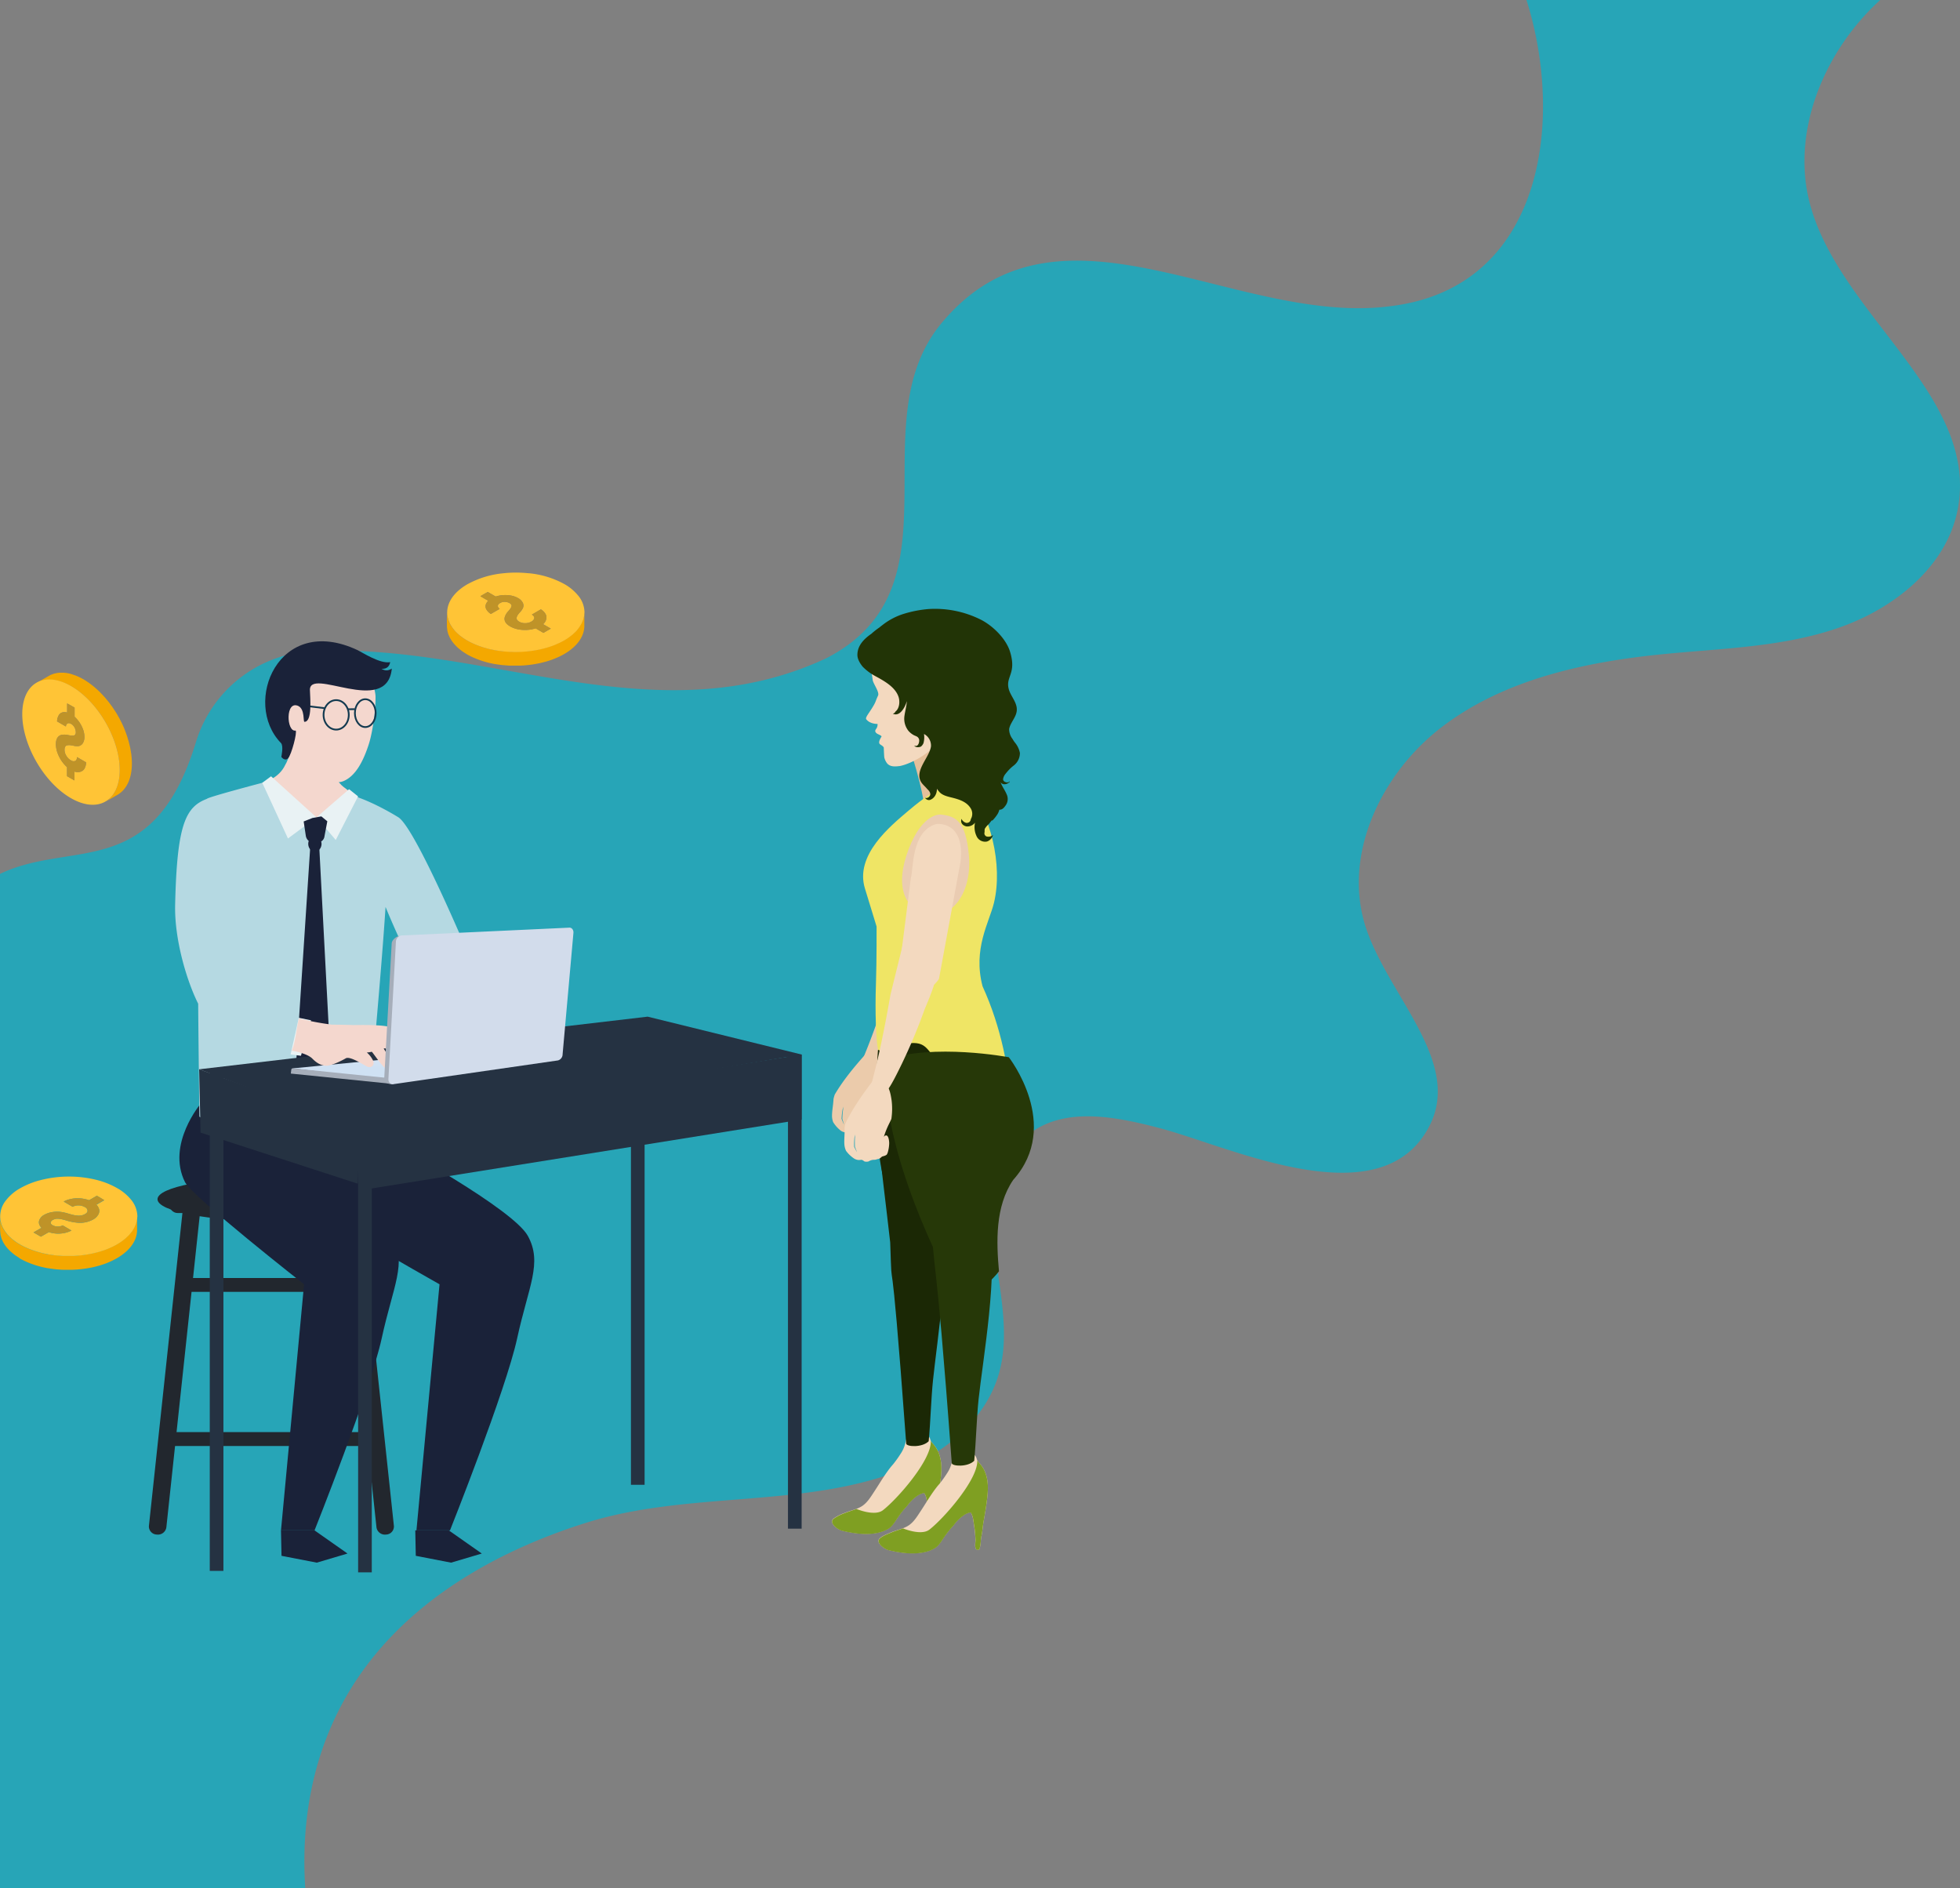<svg xmlns="http://www.w3.org/2000/svg" xmlns:xlink="http://www.w3.org/1999/xlink" viewBox="0 0 1122.28 1081.02"><rect x="0" y="0" width="1122.28" height="1081.02" fill="#808080" stroke="none"/><defs><style>.cls-1{fill:#27a5b7;}.cls-2{fill:#22272e;}.cls-3{fill:#1a2239;}.cls-4{fill:#f4d7ce;}.cls-5{fill:#b5d9e2;}.cls-6{fill:none;stroke:#133a50;stroke-miterlimit:10;}.cls-7{fill:#ebcbab;}.cls-8{fill:#e5bf9a;}.cls-9{fill:#efe565;}.cls-10{fill:#eaccb2;}.cls-11{fill:#f3d9bf;}.cls-12{fill:#223406;}.cls-13{fill:#1b2805;}.cls-14{fill:#7f9f22;}.cls-15{fill:#263808;}.cls-16{fill:#f4a800;}.cls-17{fill:#ffc436;}.cls-18{fill:#bf9328;}.cls-19{fill:#e9f2f4;}.cls-20{fill:#253242;}.cls-21{fill:url(#linear-gradient);}.cls-22{fill:#a6aeba;}.cls-23{fill:#d2dceb;}</style><linearGradient id="linear-gradient" x1="889.2" y1="-3172.18" x2="892.7" y2="-3146.5" gradientTransform="matrix(-0.91, -0.07, -0.04, 0.48, 922.56, 2187.4)" gradientUnits="userSpaceOnUse"><stop offset="0" stop-color="#fff"/><stop offset="0.15" stop-color="#f1f6fb"/><stop offset="0.42" stop-color="#deeaf7"/><stop offset="0.7" stop-color="#d3e3f4"/><stop offset="1" stop-color="#cfe1f3"/></linearGradient></defs><title>homebg</title><g id="Layer_2" data-name="Layer 2"><g id="section1"><path class="cls-1" d="M0,500.35V1081H174.79c-2.57-39,4.45-77.59,24.57-111.59,29.32-49.56,81.2-80.1,135.64-97.35,59.41-18.85,126.26-8,182.89-31.12,24.66-10,46.71-29.1,54-54.21,6.73-23.26.25-47.91-2.28-72s.81-51.86,20.66-66.23c20.49-14.86,49.1-9.06,73.76-2.59,40.51,10.62,126.64,52.35,154.36-1.07,19.06-36.72-23.09-74.18-36.18-113.36-13.88-41.7,8.5-88.87,44-115.71S907.45,379,952.05,374.56c33.79-3.34,68.37-4,100.39-15s62-34.94,68.45-67.54c13-65.82-69.46-112.33-85.11-177.58C1026,73.83,1045.08,28.61,1076.59,0H874.05c22,69.56,9.25,164.18-76.91,175.17-88.36,12.35-189.33-70-256.65,8.23C490,241,553.11,335.7,473.17,376.86c-96.77,45.28-193.54-8.23-290.31-4.11h-.63a73.41,73.41,0,0,0-69.95,51.88C87.86,505,41.38,480.55,0,500.35Z"/><path class="cls-2" d="M225.55,873.74a4.63,4.63,0,0,1-4.51,4.87h0a4.89,4.89,0,0,1-5.46-4L196,691.49a4.65,4.65,0,0,1,4.52-4.87h0a4.89,4.89,0,0,1,5.46,4Z"/><path class="cls-2" d="M85.26,873.74a4.65,4.65,0,0,0,4.52,4.87h0a4.89,4.89,0,0,0,5.46-4l19.6-183.1a4.63,4.63,0,0,0-4.51-4.87h0a4.89,4.89,0,0,0-5.46,4Z"/><path class="cls-2" d="M214.51,688.76c0,3.18-2.26,5.76-5,5.76H101.68c-2.79,0-5-2.58-5-5.76h0c0-3.18,2.25-5.76,5-5.76H209.46c2.79,0,5,2.58,5,5.76Z"/><path class="cls-2" d="M217.22,823.9c0,2.18-2.37,4-5.29,4H99c-2.91,0-5.28-1.77-5.28-4h0c0-2.17,2.37-3.94,5.28-3.94H211.93c2.92,0,5.29,1.77,5.29,3.94Z"/><path class="cls-2" d="M207.45,735.73a4.23,4.23,0,0,1-4.45,3.94H107.87a4.22,4.22,0,0,1-4.45-3.94h0a4.22,4.22,0,0,1,4.45-4H203a4.23,4.23,0,0,1,4.45,4Z"/><path class="cls-2" d="M107.84,733.75a2.22,2.22,0,1,1-2.21-2A2.11,2.11,0,0,1,107.84,733.75Z"/><path class="cls-2" d="M207.45,733.75a2.23,2.23,0,1,1-2.22-2A2.11,2.11,0,0,1,207.45,733.75Z"/><path class="cls-2" d="M217.11,823.91a2.23,2.23,0,1,1-2.21-2A2.11,2.11,0,0,1,217.11,823.91Z"/><ellipse class="cls-2" cx="155.12" cy="686.62" rx="64.93" ry="12.52"/><path class="cls-3" d="M115.1,631.67s-20,23.44-9.17,45.17c4.12,8.25,68.18,58.49,68.18,58.49l-13.22,140.9H180.1s32-80.22,38.48-110.05,14.62-43.06,6.1-58.56-44.58-48.77-44.58-48.77L167.78,624Z"/><path class="cls-3" d="M160.57,627.79s-20,23.43-9.16,45.16c4.12,8.25,100.26,62.38,100.26,62.38l-13.22,140.9h19.21s32-80.22,38.48-110.05,14.62-43.06,6.1-58.56S225.58,655,225.58,655l-12.33-34.9Z"/><path class="cls-4" d="M187.54,434.31s2.82,11.21,9.17,16.26c10,7.93,28.69,19.36,28.69,19.36s1,5.46-14.18,16.81-36.83,17.44-56.46,8.28-4.58-46.84-4.58-46.84,8.3-1.83,12.4-8.84c4.52-7.72,4-12.48,4-12.48Z"/><path class="cls-5" d="M269.18,548.66s-31.77-76-41.41-80.91c0,0-12.49-7.86-24.4-11.78A33.5,33.5,0,0,1,182,471.22s-13.12-1.61-20.7-8.46a49.71,49.71,0,0,1-11.08-14.58s-31.56,8.29-31.77,9.22c-12.35,4.63-17.14,15.1-18.17,60.68-.45,19.81,6.6,43.41,13.19,56.6.29,33.46.7,64.67.7,64.67s19.36,12.42,47.91,12.22,49.51-21.66,49.51-21.66,6.82-73.82,9.17-110.64c0,0,18.4,45.19,28.08,52.89s44.87,33.71,44.87,33.71a22.73,22.73,0,0,1,16.79-11Z"/><path class="cls-4" d="M174.38,376.75c-7.76,4.53-6.44,18.8-6.44,18.8a56.24,56.24,0,0,0-1.86,7.55,3.44,3.44,0,0,0-.46,0c-6.74-.16-6,8.69-2.56,14.47.83,1.42,2,3.28,3.06,4.89A24.53,24.53,0,0,0,171,433.87c5.08,6.85,18.12,16.3,25.37,13.47s11.68-11.62,14.77-21.16c2.23-6.89,4-19.75,3.89-27.32S204.08,359.39,174.38,376.75Z"/><ellipse class="cls-6" cx="192.49" cy="409.3" rx="7.22" ry="8.44"/><ellipse class="cls-6" cx="209.16" cy="408.31" rx="5.95" ry="7.97"/><line class="cls-6" x1="171.07" y1="403.67" x2="185.83" y2="405.47"/><line class="cls-6" x1="199.3" y1="406.08" x2="203.24" y2="406.04"/><path class="cls-7" d="M540.18,543.54c.74,9-10.1,25.29-11.81,28.62a322.14,322.14,0,0,1-16.74,28.25c-5.77,8.68-9.75,14.05-11.4,14.62l-6-3.31c-3.91-2-.61,1.43,16.33-51.47l11.71-29.36C528.94,531.19,540.51,534.8,540.18,543.54Z"/><path class="cls-7" d="M501.68,605c-2.3-1.84-3.82-2.19-6.19-1.27-6.29,7-12.83,14.91-17.54,23q-.37,1.14-.66,2.31c-.06.67-.1,1.34-.16,2-.22,2.54-.7,5.08-.73,7.65a10.53,10.53,0,0,0,.68,3.85l.06.07a18.32,18.32,0,0,0,3.79,4.35,5.35,5.35,0,0,0,4.26,1.38c.75,0,1.27.57,1.87,1.07a4.61,4.61,0,0,0,2.36.16,6.36,6.36,0,0,1,2.3-.71,11.81,11.81,0,0,1,1.46,0c.87-.16,1.74-.32,2.59-.5a4.13,4.13,0,0,0,.91-.54,2.43,2.43,0,0,1,1-.6,6,6,0,0,0,2.3-.71,5.43,5.43,0,0,0,.72-1.22,21,21,0,0,0,1.22-4.92c0-.25,0-.5,0-.74,0-1,0-4.88-2-4.1a1.51,1.51,0,0,0-.8,1c.09-.3.16-.61.26-.91a50.05,50.05,0,0,1,3.49-6.94c.49-.8,1-1.61,1.39-2.44a39.46,39.46,0,0,0,1-10.56C505.09,612.2,504.69,607.36,501.68,605Zm-19.37,35.65s1,3.14.89,3.07-1.27-2.95-1.32-3.14a37.47,37.47,0,0,1,.57-5.27c.1-.48.38-1.15.57-1.84A50,50,0,0,0,482.31,640.61Z"/><path class="cls-7" d="M480.72,631a3.24,3.24,0,0,1-1.56-.32,1.42,1.42,0,0,1-.72-1.13s0,0,0,0a1.54,1.54,0,0,0,.59,1.31,2.7,2.7,0,0,0,1,.42,1.11,1.11,0,0,0,.78-.1C480.84,631.18,480.83,631,480.72,631Z"/><path class="cls-7" d="M487.54,632.77a8.29,8.29,0,0,1-1.32.1,2.9,2.9,0,0,1-1.27-.7h0a2.74,2.74,0,0,0,1.19.94,2.18,2.18,0,0,0,1.42-.16C487.65,632.91,487.64,632.77,487.54,632.77Z"/><path class="cls-7" d="M498.38,640h0c.21-1.23.66-2.43,1-3.73,0,0-.05-.06-.07,0-.71,2.16-1.56,4.27-.83,6.52h0a6.66,6.66,0,0,1-.09-2.69,5.11,5.11,0,0,0,.45.66c.16.2.16.62.37.79,0,0,.08,0,.05-.06s-.08-.51-.24-.72S498.6,640.26,498.38,640Z"/><path class="cls-7" d="M498,647.17c-1.34-.15-2.53-1.79-3.4-2.81-1.95-2.28-2.14-4.87-2.05-7.84h0c-.13,2.6-.18,5.22,1.44,7.32.9,1.18,2.42,3.39,4,3.38C498,647.22,498,647.17,498,647.17Z"/><path class="cls-7" d="M493.14,648.8c-1.61.27-3.49-2.63-4.37-3.68-1.66-2-1.74-4-1.94-6.46,0,0,0,0,0,0,.21,2.94.39,4.77,2.31,7.06.91,1.1,2.31,3.45,4,3.15C493.18,648.88,493.19,648.8,493.14,648.8Z"/><path class="cls-7" d="M487.37,649.45c-1.36-.69-2.35-2.64-3.05-3.9s-1.18-2.6-1.74-3.9c0,0,0,0,0,0,1,2.46,2.19,6.54,4.78,7.84C487.37,649.54,487.41,649.47,487.37,649.45Z"/><path class="cls-8" d="M553,455.07c.8,5.76-22.77,13.81-23.29,10.71,0,0-.33-10.65-7.3-32.49-1.62-5.08,2.72-8.35,7.48-11.27l7-5.85c4.27-3.05,5-1,10.1,17.56Z"/><path class="cls-9" d="M534.55,453.51s-5.18,2.85-14.29,10.58c-10.43,8.86-30.93,25.44-25,44.64l6.66,21.75s.09,19.47-.36,32.68c-.58,16.79.05,32.35,1.22,37.89,2.61,12.41,48.91,62.24,76.11,60.07,0,0,5.65-48.34-16.29-96.43-5.64-21.41,3.83-36.59,6.52-47.7,5.29-21.76-2-51.42-15.57-66.89C548.34,444.23,545.21,448.77,534.55,453.51Z"/><path class="cls-10" d="M538.92,466.39S528.6,464.67,520.35,486s-2.6,35.09,11.43,37.5,24.8-13.11,23-33.72C553,469.66,547,467.35,538.92,466.39Z"/><path class="cls-7" d="M570.23,405.36c3.22-4.67,5.49-9.33,5.64-15.32a43,43,0,0,0-3.41-18.25c-4-9-11.79-15-21.18-17.67-11.15-3.22-23.81-3-34.34,2.25-.4.2-.79.42-1.19.63-8.15,13.61,3.34,38.52,6.1,45.8l10.21,24.45,1.32,5.86L544,429.9s2.07-3.43,17.67-16.63A110.26,110.26,0,0,0,570.23,405.36Z"/><path class="cls-11" d="M516.94,356.37a35.42,35.42,0,0,0-12,9.26c-3.47,4.39-4.94,9.29-5.77,14.74-.51,3.34.1,5.58.52,8.94.26,2.1,4,6.93,3.08,8.93-1.78,3.82-1,3.34-3.76,7.67-2.2,3.44-3.68,5.11-2.94,6,2.18,2.65,6.06,2.58,6.42,2.58a4.88,4.88,0,0,1-.29,1.9c-.25.77-1.29,1.6-1,2.46.55,1.56,2.52,1.57,3.59,2.72.13.06-1.95,2.8-1.25,4.13.42.81,1.69,1,2.47,2.21.07.31.09,3,.32,5.67a8.62,8.62,0,0,0,1.8,3.69c1.91,1.94,4.66,1.61,7.21,1.31,7-1.47,16.11-7.21,19-10.84s2.46-2.82,6-13.54l5.38-61.37C536.07,351.11,525.75,352,516.94,356.37Z"/><path class="cls-12" d="M581.34,425.4a14.21,14.21,0,0,1-1.52-2.24,9.42,9.42,0,0,1-2-5.79,10.4,10.4,0,0,1,.63-2c1.17-2.7,3.36-5.25,3.71-8.23.59-4.9-3.58-8.43-4.64-12.93-1.65-7,4.64-8.56.83-21.06-2.24-7.34-9.74-14.83-16.78-18.38a58.65,58.65,0,0,0-29.67-6.08,66.54,66.54,0,0,0-14.58,2.82,37.91,37.91,0,0,0-11.56,6c-.79.61-1.57,1.2-2.31,1.81a42.27,42.27,0,0,0-4.51,3.56c-4.17,2.87-8,6.7-8,12.09,0,2.38,1.43,4.74,2.94,6.65a28.94,28.94,0,0,0,4.81,4c1.61,1.06,3.32,1.91,5,2.86,4.19,2.4,9,5.51,10.72,10.26,1,2.7.7,6.8-1.68,8.67a2.13,2.13,0,0,1-1.51,1.22c3.88,1.86,6.71-3.3,7.73-6.23.12-.34.22-.68.31-1-.16,2.86-1,5.68-1.38,8.5a11.16,11.16,0,0,0,2.29,8.56,10.89,10.89,0,0,0,3,2.41c1.22.67,2.38.71,3,2.19.52,1.18-.2,4.79-2.41,3.9a.22.22,0,0,0-.21,0c.64,1.11,2.78,1,3.75.49l.14-.1a4.72,4.72,0,0,0,1.35-1.91,12.69,12.69,0,0,0,.28-5.2,7.53,7.53,0,0,1,4,7.09c-.87,6.34-9.44,13.75-5.75,20.27.85,1.5,2.46,2.73,3.57,4.12,1.07,1,2,2.14,1.73,3.44a2.5,2.5,0,0,1-2.22,1.76,2.07,2.07,0,0,1-.74-.15,2.64,2.64,0,0,0,2.66,1.28c2.72-.78,4.27-3.75,4.13-6.5a17.15,17.15,0,0,0,1.33,1.78c1.93,2.25,5.28,2.81,8,3.52,3.81,1,7.64,2.3,9.89,5.74a6,6,0,0,1,.2,6.41,2.25,2.25,0,0,1-2.43,2.14,1.27,1.27,0,0,1-.61-.14l-.39-.17a4.13,4.13,0,0,1-1.9-2,2.82,2.82,0,0,0-.15.73c-.36,2,1.38,3.38,3.18,3.63a5.59,5.59,0,0,0,4.73-2.18,11.9,11.9,0,0,0,.78,7.52,5.38,5.38,0,0,0,6,3.3,5.18,5.18,0,0,0,3.47-3.8,3.67,3.67,0,0,1-3,1,1.9,1.9,0,0,1-1.9-1.89,6.58,6.58,0,0,1,.13-.89,6,6,0,0,1,.1-1.7,10.8,10.8,0,0,1,2.36-2.78c.5-.64,1-1.26,1.44-1.85a.34.34,0,0,1,.54-.09,22.44,22.44,0,0,0,3-3.77,8.94,8.94,0,0,0,1-2.44c1.74,0,2.63-1.09,3.68-2.59a6.29,6.29,0,0,0,.45-6.35c-1-2.4-2.58-4.35-3.43-6.82l.2.25c1.38,1.61,3.72.85,5-.38a.3.3,0,0,0,.06-.36,2.2,2.2,0,0,1-2,.55c-1-.23-1.94-.82-1.79-2a6.08,6.08,0,0,1,1.42-2.92c.29-.4.62-.77.93-1.14a23.49,23.49,0,0,1,3.78-3.61,9,9,0,0,0,3.47-7.14A13.21,13.21,0,0,0,581.34,425.4Z"/><path class="cls-13" d="M502.74,601.05s-5,59.4,6.72,83.84,4.89,56.68,4.89,56.68l3,56.69,9.67-30.3,7.82-50.82-2.93-42,5.87-48.87-16.62-16.61Z"/><path class="cls-11" d="M534.45,875.33a.14.14,0,0,0-.08-.2c.7-2.07.48-4.43.94-6.58.6-2.75.76-5.67,1.25-8.46.89-5,1.76-10,2.25-15.05.45-4.73.35-9.06-1.46-13.5a17.13,17.13,0,0,0-3.47-5.26,5.43,5.43,0,0,1-1.33-2.61l-.47-.88v0c-1.48-2.42-5.06-2.93-7.71-2.93a5.4,5.4,0,0,0-4.24,1.93c-.11.16-.25.37-.4.62-.36.68-.67,1.38-1,2.1a13.43,13.43,0,0,1-.56,2.53,18.61,18.61,0,0,1-2.52,5.38,62.09,62.09,0,0,1-4.3,6c-.3.36-.6.7-.87,1-3.82,4.66-6.69,9.75-10,14.75-1.89,2.87-3.76,6-6.66,8s-6.77,2.65-10,4a26.61,26.61,0,0,0-6.54,3.3c-3,2.44,2.46,6.29,4.66,6.83,10.27,2.55,19.94,2.84,26.48-.91,2.82-1.62,4.35-4.86,6.27-7.47a54.17,54.17,0,0,1,4.77-5.86c.12-.17.24-.34.37-.5a22.91,22.91,0,0,1,5.79-5.45,9.73,9.73,0,0,1,3.48-1.36c1.46,1.74,1.6,5,2,7.29a64.28,64.28,0,0,1,.82,8.54c0,1.08-.61,4.67.56,5.36C533.43,876.59,534.05,876.3,534.45,875.33Z"/><path class="cls-14" d="M534.45,875.33a.14.14,0,0,0-.08-.2c.7-2.07.48-4.43.94-6.58.6-2.75.76-5.67,1.25-8.46.89-5,1.76-10,2.25-15.05.45-4.73.35-9.06-1.46-13.5a17.13,17.13,0,0,0-3.47-5.26,5.12,5.12,0,0,1-.94-1.43h0c.83,10.67-19,33.32-27.39,39.83-4.75,3.69-15.13-.72-15.13-.72h0c-2.17.83-4.49,1.43-6.56,2.31a26.61,26.61,0,0,0-6.54,3.3c-3,2.44,2.46,6.29,4.66,6.83,10.27,2.55,19.94,2.84,26.48-.91,2.82-1.62,4.35-4.86,6.27-7.47a54.17,54.17,0,0,1,4.77-5.86c.12-.17.24-.34.37-.5a22.91,22.91,0,0,1,5.79-5.45,9.73,9.73,0,0,1,3.48-1.36c1.46,1.74,1.6,5,2,7.29a64.28,64.28,0,0,1,.82,8.54c0,1.08-.61,4.67.56,5.36C533.43,876.59,534.05,876.3,534.45,875.33Z"/><path class="cls-13" d="M539.7,694.26c-.38-1.14,2.48-80-5.8-90.17-4.94-6.05-6.52-10.43-27.25-3-11.36,4.05-1.63,67.68,3.07,110.22,1.38,40.64-.72-19.7,9.17,115.24.14,1.81,9.17,2.41,12.87-1.37,1.07-10.94,1.35-24.27,2.5-35.21C536.4,769.36,545.21,711.15,539.7,694.26Z"/><path class="cls-15" d="M577.64,605.32s30.54,38.95,2.52,70.23c-10.43,15.2-9.65,35.67-8.15,52.34-17.59,22.48-29.64,2.61-29.64,2.61s-37.79-69.07-35.72-123.58C534.51,597.14,577.64,605.32,577.64,605.32Z"/><path class="cls-11" d="M561.06,886.43a.14.14,0,0,0-.07-.2c.7-2.07.48-4.43.94-6.57.6-2.76.76-5.68,1.25-8.47.88-5,1.76-10,2.25-15.05.45-4.72.35-9-1.46-13.5a16.94,16.94,0,0,0-3.48-5.25,5.66,5.66,0,0,1-1.33-2.61l-.46-.89v0c-1.48-2.42-5.06-2.92-7.72-2.93a5.42,5.42,0,0,0-4.24,1.94c-.11.16-.24.37-.39.61a22,22,0,0,0-1,2.1,12.4,12.4,0,0,1-.57,2.53,18.27,18.27,0,0,1-2.51,5.39,63.85,63.85,0,0,1-4.3,6c-.3.35-.6.7-.87,1-3.82,4.66-6.69,9.76-10,14.76-1.89,2.86-3.76,6-6.67,8s-6.76,2.65-10,4c-2.23.94-4.67,1.79-6.54,3.31-3,2.44,2.46,6.28,4.66,6.83,10.27,2.55,19.93,2.83,26.47-.92,2.83-1.62,4.36-4.86,6.27-7.46a55.48,55.48,0,0,1,4.78-5.86l.36-.51a23.09,23.09,0,0,1,5.8-5.44,9.33,9.33,0,0,1,3.47-1.36c1.47,1.74,1.61,5,2,7.29a62.67,62.67,0,0,1,.83,8.54c0,1.07-.61,4.67.55,5.36C560.05,887.7,560.67,887.41,561.06,886.43Z"/><path class="cls-14" d="M561.06,886.43a.14.14,0,0,0-.07-.2c.7-2.07.48-4.43.94-6.57.6-2.76.76-5.68,1.25-8.47.88-5,1.76-10,2.25-15.05.45-4.72.35-9-1.46-13.5a16.94,16.94,0,0,0-3.48-5.25,5.13,5.13,0,0,1-.93-1.44h0c.84,10.68-19,33.33-27.38,39.83-4.76,3.7-15.14-.71-15.14-.71h0c-2.17.84-4.49,1.44-6.56,2.31-2.23.94-4.67,1.79-6.54,3.31-3,2.44,2.46,6.28,4.66,6.83,10.27,2.55,19.93,2.83,26.47-.92,2.83-1.62,4.36-4.86,6.27-7.46a55.48,55.48,0,0,1,4.78-5.86l.36-.51a23.09,23.09,0,0,1,5.8-5.44,9.33,9.33,0,0,1,3.47-1.36c1.47,1.74,1.61,5,2,7.29a62.67,62.67,0,0,1,.83,8.54c0,1.07-.61,4.67.55,5.36C560.05,887.7,560.67,887.41,561.06,886.43Z"/><path class="cls-15" d="M565.77,705.48c-.75-2.3-34.6-71.16-32.6-12.19,1.38,40.63,1.9,9.49,11.8,144.44.13,1.81,9.17,2.41,12.86-1.37,1.07-11,1.35-24.27,2.5-35.21C562.48,780.58,572.34,724,565.77,705.48Z"/><path class="cls-11" d="M513.56,565.59l8-63c1.53-4.46,0-26.75,14.62-30.81,0,0,16.52-2.11,13.81,21.67l-12.34,67C532.44,569,514.61,573.75,513.56,565.59Z"/><path class="cls-11" d="M536.92,548.71c2,8.76-6.55,26.44-7.78,30A321,321,0,0,1,516.43,609c-4.53,9.39-7.74,15.26-9.3,16l-6.35-2.47c-4.14-1.47-.4,1.5,9.13-53.21l7.58-30.69C524.09,538,536.05,540,536.92,548.71Z"/><path class="cls-11" d="M506.07,619.63c-2.44-1.65-4-1.89-6.27-.78-5.73,7.44-11.63,15.86-15.7,24.32-.18.78-.35,1.56-.48,2.36v2c0,2.56-.3,5.12-.14,7.69a10.6,10.6,0,0,0,1,3.78l.07.06a18,18,0,0,0,4.12,4,5.34,5.34,0,0,0,4.35,1c.75-.06,1.31.47,1.95.93a4.6,4.6,0,0,0,2.36,0,6.19,6.19,0,0,1,2.25-.88,10.06,10.06,0,0,1,1.45-.07c.85-.23,1.71-.45,2.54-.7a4.18,4.18,0,0,0,.88-.61,2.41,2.41,0,0,1,1-.68,5.9,5.9,0,0,0,2.24-.89,5.15,5.15,0,0,0,.62-1.27,20.75,20.75,0,0,0,.83-5c0-.25,0-.5,0-.73-.06-1.05-.39-4.87-2.36-3.93a1.45,1.45,0,0,0-.71,1.06c.06-.31.11-.62.18-.93a51,51,0,0,1,2.95-7.19c.41-.83.83-1.67,1.19-2.54a39.19,39.19,0,0,0,.14-10.6C510,626.59,509.26,621.79,506.07,619.63Zm-16.54,37s1.19,3.06,1.13,3-1.51-2.84-1.56-3a36.18,36.18,0,0,1,.16-5.29c.05-.49.28-1.18.42-1.88A48,48,0,0,0,489.53,656.68Z"/><path class="cls-16" d="M256,351c0,.26.07.51.09.77,0,0,0,.07,0,.1,0,.29,0,.57.06.85a.08.08,0,0,1,0,0c0,.1.05.19.07.29s0,.13,0,.2c0,.26.15.52.22.77s.13.61.23.91c0,.1.07.19.11.29s0,.17.07.25c.09.23.23.47.33.7s.23.6.38.89c.06.12.14.23.21.35s.08.2.13.29.26.37.37.56.33.59.54.87.27.35.41.53.16.26.26.39.25.25.36.38.36.48.57.72.75.74,1.13,1.11c.14.14.24.28.38.41s.15.12.22.18.15.16.24.23c.32.29.7.55,1,.83s.67.55,1,.82l.23.19c.39.27.83.53,1.24.79s.62.44,1,.65l.48.29a41.28,41.28,0,0,0,3.7,1.87l1.14.48c1,.42,2,.81,3.06,1.16.24.09.47.19.71.27l.45.13c.65.21,1.33.39,2,.57s1,.29,1.57.42c.73.18,1.48.33,2.23.48l1.21.26.2,0c1.48.26,3,.47,4.49.63l.33,0c.35,0,.71.05,1.05.08.9.07,1.78.13,2.68.17.21,0,.42,0,.63,0,.36,0,.71,0,1.07,0,.72,0,1.45,0,2.18,0h.78l1-.05c.68,0,1.36-.06,2-.11l.88,0,.93-.11c.66-.06,1.31-.13,2-.22l.93-.1c.29,0,.56-.1.84-.15.69-.11,1.39-.23,2.08-.36.33-.06.66-.1,1-.17s.43-.11.65-.16c.82-.18,1.63-.38,2.43-.59.33-.09.69-.16,1-.26l.34-.11c1.45-.42,2.85-.89,4.21-1.42l.22-.08c.62-.24,1.22-.52,1.82-.79.32-.14.66-.27,1-.42,1-.47,2-1,2.89-1.5s1.87-1.14,2.72-1.74c.21-.15.38-.31.58-.46.61-.46,1.23-.92,1.77-1.39.22-.2.39-.4.6-.59.48-.45,1-.9,1.4-1.36.21-.24.37-.48.58-.72.36-.43.73-.87,1-1.31.2-.27.34-.55.51-.83s.55-.84.76-1.26a8.64,8.64,0,0,0,.38-.9,12.31,12.31,0,0,0,.53-1.25c.11-.31.16-.63.25-.95s.23-.81.3-1.22.06-.67.08-1a11.93,11.93,0,0,0,.1-1.19v-.06l0,8c0,5.87-3.86,11.75-11.61,16.22-.92.54-1.89,1-2.88,1.51-.34.16-.71.3-1.08.46-.56.25-1.13.5-1.71.73l-.22.09c-1.36.54-2.78,1-4.22,1.43l-.34.09-1,.26c-.82.22-1.64.43-2.48.61l-.64.13-1,.19c-.7.14-1.4.26-2.11.37l-.83.12-.92.13-2,.22-.93.08-.88.07c-.66.05-1.33.08-2,.1-.33,0-.67,0-1,0l-.82,0c-.71,0-1.43,0-2.14,0l-1.08,0-.63,0c-.9,0-1.79-.11-2.68-.18l-1.05-.09a3.16,3.16,0,0,1-.32,0c-1.51-.15-3-.36-4.47-.62l-.23,0-1.28-.26c-.73-.15-1.45-.29-2.15-.46-.53-.13-1-.28-1.55-.42-.68-.19-1.37-.37-2-.58l-.43-.14-.69-.24c-1.06-.36-2.1-.75-3.1-1.18l-1.12-.47a39,39,0,0,1-3.71-1.88l-.48-.31c-.36-.21-.69-.44-1-.66-.48-.31-1-.61-1.41-.93s-.74-.59-1.1-.88-.82-.65-1.2-1c-.09-.08-.16-.17-.25-.24l-.41-.41c-.6-.59-1.15-1.18-1.65-1.78l-.37-.47-.28-.34c-.33-.45-.63-.9-.92-1.36-.13-.22-.26-.43-.38-.65l-.15-.23c-.21-.4-.38-.79-.55-1.19s-.25-.55-.36-.83l-.07-.18c-.13-.37-.22-.75-.32-1.12s-.18-.63-.24-.95c0,0,0-.07,0-.1-.07-.39-.1-.78-.14-1.18a11.49,11.49,0,0,1-.1-1.18v0l0-8C256,350.81,256,350.92,256,351Z"/><path class="cls-17" d="M334.67,350.52a15.35,15.35,0,0,0-3.82-9.76,27.75,27.75,0,0,0-7.6-6.29,52.31,52.31,0,0,0-20-6.22,1.81,1.81,0,0,0-.23,0c-.41-.05-.83-.07-1.23-.11a68.32,68.32,0,0,0-13.79.11,53,53,0,0,0-20.34,6.25c-8.66,5-12.48,11.76-11.44,18.29a.08.08,0,0,1,0,0c.07.42.2.84.31,1.26s.13.61.23.91.34.83.51,1.24.23.6.38.89.47.8.71,1.2.33.59.54.87a15.43,15.43,0,0,0,1,1.3c.2.24.36.48.57.72a23.22,23.22,0,0,0,1.73,1.7c.09.08.15.16.24.23a23.58,23.58,0,0,0,2.08,1.65l.23.19c.84.59,1.73,1.17,2.69,1.73a41.28,41.28,0,0,0,3.7,1.87l1.14.48c1,.42,2,.81,3.06,1.16l1.16.4c.65.21,1.33.39,2,.57s1,.29,1.57.42c.73.18,1.48.33,2.23.48.47.09.94.2,1.41.28,1.48.26,3,.47,4.49.63l1.38.12c.9.07,1.78.13,2.68.17.56,0,1.13,0,1.7.05.72,0,1.45,0,2.18,0l1.75-.05c.68,0,1.36-.06,2-.11s1.21-.09,1.81-.15,1.31-.13,2-.22l1.77-.25c.69-.11,1.39-.23,2.08-.36s1.1-.21,1.63-.33c.82-.18,1.63-.38,2.43-.59.46-.13.92-.24,1.36-.37,1.45-.42,2.85-.89,4.21-1.42.69-.27,1.36-.56,2-.87.32-.14.66-.27,1-.42,1-.47,2-1,2.89-1.5s1.87-1.14,2.72-1.74c.21-.15.38-.31.58-.46.61-.46,1.23-.92,1.77-1.39.22-.2.39-.4.6-.59.48-.45,1-.9,1.4-1.36.21-.24.37-.48.58-.72.36-.43.73-.87,1-1.31.2-.27.34-.55.51-.83s.55-.84.76-1.26a8.64,8.64,0,0,0,.38-.9,12.31,12.31,0,0,0,.53-1.25c.11-.31.16-.63.25-.95s.23-.81.3-1.22.06-.67.08-1A11.93,11.93,0,0,0,334.67,350.52ZM311,357.35l4.4,2.56-2,1.15-2.23,1.29-4.47-2.6a19.55,19.55,0,0,1-3,.71,20.46,20.46,0,0,1-6.2,0,15.43,15.43,0,0,1-5.41-1.83c-2.44-1.42-3.47-3.09-3.12-5.07a8.38,8.38,0,0,1,2-3.51l.73-.89a3.45,3.45,0,0,0,.4-.49,3.69,3.69,0,0,0,.85-1.81c0-.56-.39-1.08-1.16-1.53a5.59,5.59,0,0,0-2.73-.73,5,5,0,0,0-2.67.65l-.06.06a2.15,2.15,0,0,0-1.27,1.57,2.07,2.07,0,0,0,1.1,1.7l-5.06,2.93a7,7,0,0,1-2.76-2.91,3.57,3.57,0,0,1,.14-3.18,5.7,5.7,0,0,1,1.09-1.44l-4.51-2.62,2.24-1.3,2-1.14,4.53,2.63h0a16.43,16.43,0,0,1,2.51-.6,18,18,0,0,1,5.57-.06,12.82,12.82,0,0,1,4.79,1.57,6.49,6.49,0,0,1,2.63,2.59,3.67,3.67,0,0,1,.15,3,8.55,8.55,0,0,1-1.2,1.88l-.74.81c-.22.25-.39.49-.58.72a5.19,5.19,0,0,0-1.16,2.21c-.11.86.38,1.63,1.53,2.3a6.62,6.62,0,0,0,3.44.83,6.86,6.86,0,0,0,3.47-.89l.19-.11a2.77,2.77,0,0,0,1.51-1.91c.05-.73-.41-1.4-1.39-2l5.15-3A7.19,7.19,0,0,1,312,351a4,4,0,0,1,.88,2.48A5.13,5.13,0,0,1,311,357.35Z"/><path class="cls-18" d="M313.37,361.06l-2.23,1.29-4.47-2.6a19.55,19.55,0,0,1-3,.71,20.46,20.46,0,0,1-6.2,0,15.43,15.43,0,0,1-5.41-1.83c-2.44-1.42-3.47-3.09-3.12-5.07a8.38,8.38,0,0,1,2-3.51l.73-.89a3.45,3.45,0,0,0,.4-.49,3.69,3.69,0,0,0,.85-1.81c0-.56-.39-1.08-1.16-1.53a5.59,5.59,0,0,0-2.73-.73,5,5,0,0,0-2.67.65l-.06.06a2.15,2.15,0,0,0-1.27,1.57,2.07,2.07,0,0,0,1.1,1.7l-5.06,2.93a7,7,0,0,1-2.76-2.91,3.57,3.57,0,0,1,.14-3.18,5.7,5.7,0,0,1,1.09-1.44l-4.51-2.62,2.24-1.3,2-1.14,4.53,2.63h0a16.43,16.43,0,0,1,2.51-.6,18,18,0,0,1,5.57-.06,12.82,12.82,0,0,1,4.79,1.57,6.49,6.49,0,0,1,2.63,2.59,3.67,3.67,0,0,1,.15,3,8.55,8.55,0,0,1-1.2,1.88l-.74.81c-.22.25-.39.49-.58.72a5.19,5.19,0,0,0-1.16,2.21c-.11.86.38,1.63,1.53,2.3a6.62,6.62,0,0,0,3.44.83,6.86,6.86,0,0,0,3.47-.89l.19-.11a2.77,2.77,0,0,0,1.51-1.91c.05-.73-.41-1.4-1.39-2l5.15-3A7.19,7.19,0,0,1,312,351a4,4,0,0,1,.88,2.48,5.13,5.13,0,0,1-1.94,3.89l4.4,2.56Z"/><path class="cls-16" d="M0,696.84c0,.26.06.52.08.78,0,0,0,.07,0,.1a8.66,8.66,0,0,0,.07.89c0,.1,0,.19.06.29a1.62,1.62,0,0,0,0,.2c0,.26.15.51.22.77s.13.61.22.91l.12.28c0,.09,0,.17.07.26s.23.46.33.7.23.6.37.88l.22.36c.05.1.08.2.13.29s.25.37.37.55.33.59.53.88.28.35.41.52.17.27.27.4.25.25.36.38.36.48.57.71c.34.39.74.75,1.13,1.12.14.13.24.28.38.41s.15.12.22.18l.23.23c.32.28.7.55,1,.83s.66.55,1,.82c.09.06.16.13.24.19.39.27.83.53,1.24.79s.62.44,1,.65l.48.28a38.85,38.85,0,0,0,3.7,1.88l1.13.48c1,.42,2,.81,3.1,1.17.23.08.44.18.68.26s.29.08.43.12c.67.21,1.35.4,2,.58l1.53.42c.74.18,1.49.32,2.24.48.4.08.8.18,1.21.25l.2,0c1.48.26,3,.47,4.49.63l.32,0c.35,0,.71,0,1.06.07q1.34.12,2.67.18l.64,0h4l1,0c.68,0,1.35-.06,2-.11.29,0,.58,0,.88-.05s.62-.07.94-.1c.65-.06,1.3-.14,1.94-.22l.94-.1.84-.15q1.05-.17,2.07-.36c.33-.06.67-.1,1-.17s.43-.12.65-.16c.82-.18,1.64-.39,2.44-.6.33-.09.68-.15,1-.25l.34-.11c1.44-.42,2.85-.89,4.21-1.42l.22-.08c.62-.24,1.2-.52,1.8-.78.33-.15.67-.28,1-.43,1-.48,2-1,2.88-1.51s1.87-1.14,2.72-1.73c.24-.17.45-.36.68-.53.58-.44,1.16-.87,1.68-1.32.24-.22.44-.45.67-.66.46-.43.92-.86,1.32-1.29.24-.27.43-.54.65-.81s.69-.81,1-1.22.36-.59.54-.89.52-.8.73-1.2.26-.61.39-.92.38-.81.52-1.23.15-.62.23-.93.24-.83.31-1.25.05-.59.08-.89.1-.82.11-1.23l0,7.9c0,5.87-3.85,11.75-11.61,16.22-.92.54-1.89,1-2.88,1.51l-1,.44c-.58.26-1.16.51-1.76.75l-.22.09c-1.37.53-2.78,1-4.23,1.43l-.33.09-1,.26c-.83.22-1.65.43-2.49.61l-.64.13-1,.19c-.7.14-1.41.26-2.11.37l-.83.11c-.31,0-.61.1-.92.13-.65.09-1.31.16-2,.22-.31,0-.61.06-.92.08l-.88.08c-.66,0-1.33.08-2,.1l-1,0-.81,0c-.71,0-1.43,0-2.14,0l-1.08,0c-.21,0-.42,0-.63,0-.9,0-1.79-.11-2.68-.18-.35,0-.71,0-1-.09l-.33,0c-1.5-.17-3-.37-4.46-.63l-.23,0c-.44-.07-.87-.17-1.3-.26-.72-.15-1.44-.28-2.13-.46-.53-.12-1-.27-1.56-.41-.68-.19-1.36-.37-2-.58l-.43-.15-.71-.24c-1.05-.36-2.07-.74-3.07-1.16l-1.14-.49c-1.28-.58-2.52-1.19-3.7-1.87L11,720.2c-.38-.23-.73-.47-1.1-.71s-.9-.58-1.32-.88-.77-.6-1.15-.91-.79-.63-1.15-1L6,716.5l-.42-.41c-.59-.59-1.15-1.17-1.64-1.77-.13-.16-.26-.31-.37-.47s-.2-.23-.28-.34a14,14,0,0,1-.91-1.36c-.14-.22-.28-.43-.4-.65s-.1-.16-.14-.23c-.21-.4-.38-.79-.56-1.19s-.24-.55-.35-.83l-.07-.18c-.13-.37-.22-.75-.32-1.12s-.18-.64-.24-1l0-.09c-.07-.39-.09-.79-.13-1.18a11.74,11.74,0,0,1-.1-1.18v0l0-8C0,696.61,0,696.73,0,696.84Z"/><path class="cls-17" d="M78.54,697.62c0-.41.1-.82.11-1.23v0a.43.43,0,0,1,0,0,15.33,15.33,0,0,0-3.81-9.75,27.66,27.66,0,0,0-7.61-6.29A46.81,46.81,0,0,0,56,675.74a65.91,65.91,0,0,0-33,0,46.85,46.85,0,0,0-11.34,4.55,26.94,26.94,0,0,0-8.68,7.53,14.57,14.57,0,0,0-2.82,9.91,8.66,8.66,0,0,0,.07.89c.07.43.2.84.31,1.26s.13.61.22.91.34.83.52,1.24.23.6.37.88.47.8.72,1.2.33.59.53.88.68.87,1,1.3c.19.24.36.48.57.71a23.34,23.34,0,0,0,1.73,1.71l.23.23c.64.56,1.35,1.11,2.08,1.65.09.06.16.13.24.19.84.59,1.73,1.17,2.69,1.72a38.85,38.85,0,0,0,3.7,1.88l1.13.48c1,.42,2,.81,3.1,1.17l1.11.38c.67.21,1.35.4,2,.58l1.53.42c.74.18,1.49.32,2.24.48.47.09.94.2,1.41.28,1.48.26,3,.47,4.49.63l1.38.11q1.34.12,2.67.18c.57,0,1.13,0,1.71,0h2.18l1.75,0c.68,0,1.35-.06,2-.11l1.82-.15c.65-.06,1.3-.14,1.94-.22s1.19-.16,1.78-.25,1.39-.23,2.07-.36,1.1-.21,1.64-.33c.82-.18,1.64-.39,2.44-.6l1.35-.36c1.44-.42,2.85-.89,4.21-1.42.69-.27,1.36-.56,2-.86.33-.15.67-.28,1-.43,1-.48,2-1,2.88-1.51s1.87-1.14,2.72-1.73c.24-.17.45-.36.68-.53.58-.44,1.16-.87,1.68-1.32.24-.22.44-.45.67-.66.46-.43.92-.86,1.32-1.29.24-.27.43-.54.65-.81s.69-.81,1-1.22.36-.59.54-.89.52-.8.73-1.2.26-.61.39-.92.38-.81.52-1.23.15-.62.23-.93.24-.83.31-1.25S78.51,697.92,78.54,697.62ZM59.7,687.21l-4.5,2.59a6.46,6.46,0,0,1,1.24,1.72,4.17,4.17,0,0,1,0,3.6,7.41,7.41,0,0,1-3.19,3.14,15.23,15.23,0,0,1-8.73,1.81,28.75,28.75,0,0,1-6.08-1.16l-1.5-.43-.88-.22a13.89,13.89,0,0,0-3.12-.48,5.1,5.1,0,0,0-2.63.67A2.16,2.16,0,0,0,29,700c0,.56.35,1.07,1.14,1.53l.08,0a5.85,5.85,0,0,0,2.71.73,6.48,6.48,0,0,0,3-.65l5,2.93a15.54,15.54,0,0,1-5,1.59,16.78,16.78,0,0,1-5.48-.06,16,16,0,0,1-2.5-.62l-4.55,2.62-2.22-1.3-2-1.14,4.58-2.65h0a5.35,5.35,0,0,1-1.06-1.43,3.67,3.67,0,0,1-.08-3.23,6,6,0,0,1,2.73-2.78,13.65,13.65,0,0,1,4.49-1.54,17.6,17.6,0,0,1,5.17-.09,27.82,27.82,0,0,1,3.23.69l1.42.41,1.23.35a21.32,21.32,0,0,0,3.81.67,7.29,7.29,0,0,0,4-.91c1-.57,1.47-1.23,1.43-2a2.48,2.48,0,0,0-1.51-2l-.21-.1a7.3,7.3,0,0,0-3.29-.87,7.21,7.21,0,0,0-3.53.81l-5.12-3a12.84,12.84,0,0,1,3.56-1.35,16.5,16.5,0,0,1,4.28-.53,18.74,18.74,0,0,1,6.71,1.12l4.44-2.57,2,1.15Z"/><path class="cls-18" d="M56.44,691.52a4.17,4.17,0,0,1,0,3.6,7.41,7.41,0,0,1-3.19,3.14,15.23,15.23,0,0,1-8.73,1.81,28.75,28.75,0,0,1-6.08-1.16l-1.5-.43-.88-.22a13.89,13.89,0,0,0-3.12-.48,5.1,5.1,0,0,0-2.63.67A2.16,2.16,0,0,0,29,700c0,.56.35,1.07,1.14,1.53l.08,0a5.85,5.85,0,0,0,2.71.73,6.48,6.48,0,0,0,3-.65l5,2.93a15.54,15.54,0,0,1-5,1.59,16.78,16.78,0,0,1-5.48-.06,16,16,0,0,1-2.5-.62l-4.55,2.62-2.22-1.3-2-1.14,4.58-2.65h0a5.35,5.35,0,0,1-1.06-1.43,3.67,3.67,0,0,1-.08-3.23,6,6,0,0,1,2.73-2.78,13.65,13.65,0,0,1,4.49-1.54,17.6,17.6,0,0,1,5.17-.09,27.82,27.82,0,0,1,3.23.69l1.42.41,1.23.35a21.32,21.32,0,0,0,3.81.67,7.29,7.29,0,0,0,4-.91c1-.57,1.47-1.23,1.43-2a2.48,2.48,0,0,0-1.51-2l-.21-.1a7.3,7.3,0,0,0-3.29-.87,7.21,7.21,0,0,0-3.53.81l-5.12-3a12.84,12.84,0,0,1,3.56-1.35,16.5,16.5,0,0,1,4.28-.53,18.74,18.74,0,0,1,6.71,1.12l4.44-2.57,2,1.15,2.23,1.3-4.5,2.59A6.46,6.46,0,0,1,56.44,691.52Z"/><path class="cls-16" d="M63.11,456.79c.22-.21.45-.41.66-.64a13,13,0,0,0,.83-1.09c.19-.25.39-.48.57-.75s.48-.86.72-1.29.32-.54.46-.83c.22-.49.41-1,.61-1.56.1-.28.23-.54.33-.84.18-.58.33-1.21.47-1.83.07-.28.16-.55.22-.84.14-.71.23-1.46.33-2.22,0-.24.08-.47.1-.72.1-1,.15-2.08.15-3.19s0-2-.12-3.08h0c0-.48-.1-1-.15-1.45s-.11-1-.19-1.54h0a50.41,50.41,0,0,0-1.48-6.86c0-.1-.05-.19-.07-.29h0c-.11-.39-.23-.78-.35-1.17h0q-.36-1.11-.75-2.22h0l-.32-.9a0,0,0,0,0,0,0q-.57-1.54-1.23-3.06h0c-.06-.13-.12-.25-.17-.38h0c-.21-.47-.44-.92-.65-1.38q-1.44-3.06-3.18-6c-.41-.67-.82-1.36-1.24-2l0,0c-.84-1.3-1.74-2.57-2.66-3.8l0,0c-.17-.23-.35-.45-.52-.67-.74-.95-1.49-1.88-2.27-2.77l-.61-.69s0,0,0,0c-.59-.67-1.2-1.32-1.82-1.95h0c-.39-.4-.79-.8-1.19-1.19h0c-.31-.29-.61-.58-.92-.85v0l-1.13-1c-.72-.63-1.47-1.23-2.21-1.8-.32-.24-.64-.49-1-.71l0,0a41.24,41.24,0,0,0-3.47-2.27c-.74-.43-1.47-.8-2.2-1.14-.44-.22-.87-.42-1.31-.61h0l-.2-.08a27.75,27.75,0,0,0-2.87-1h0a22,22,0,0,0-4.64-.9h-.05c-.29,0-.58,0-.87,0s-.86,0-1.28,0h-.05c-.34,0-.65.09-1,.13a14.26,14.26,0,0,0-1.48.23l-.08,0-.59.17a11.74,11.74,0,0,0-1.35.41l-.07,0c-.26.09-.49.23-.74.34s-.71.31-1.05.5l-.05,0,6.93-4,.16-.09a14.87,14.87,0,0,1,1.39-.68l.29-.1.46-.17c.25-.08.48-.18.73-.25a7.66,7.66,0,0,1,.8-.18l.51-.12a2.44,2.44,0,0,1,.26-.06,15.31,15.31,0,0,1,1.69-.2h.52c.44,0,.87,0,1.32,0l.47,0,.84.09a7.11,7.11,0,0,1,.78.08l-.06,0h0a20.38,20.38,0,0,1,2.46.52h0l0,0c.21,0,.42.15.62.21.65.2,1.31.42,2,.68.24.09.47.14.7.24s.27.15.41.2a33.7,33.7,0,0,1,3.51,1.75c.9.52,1.78,1.09,2.66,1.69.28.19.55.4.83.6.59.43,1.19.87,1.77,1.34.32.25.63.51.94.77.54.46,1.07.92,1.6,1.4l.92.86.6.56c.2.2.4.44.61.65q.93.94,1.83,1.95c.2.22.41.42.6.64s.31.39.48.58c.36.43.72.87,1.07,1.31s.49.57.72.87.36.5.54.74l.79,1.07c.17.24.36.47.52.71.29.41.56.83.84,1.25s.37.55.56.83l.22.33c.5.78,1,1.56,1.44,2.36l.09.16.28.5c.32.56.64,1.12.94,1.69.15.27.27.54.41.81l.42.83c.13.25.26.49.37.74.31.63.59,1.26.87,1.89l.21.45,0,.08c.36.83.71,1.66,1,2.5.05.15.1.3.16.45.12.32.23.64.34.95s.3.82.44,1.24.19.64.29,1,.25.78.36,1.17c.07.24.15.47.22.71.12.42.21.85.31,1.27s.25,1,.36,1.44c0,.16.08.33.12.49.07.34.1.67.17,1,.14.75.28,1.5.38,2.25,0,.2.09.41.11.61.06.46.09.91.14,1.36s.07.69.09,1c.08,1,.13,2.06.13,3.07,0,8.81-3.14,15-8.15,17.92l-6.93,4c.35-.21.67-.46,1-.7a7.57,7.57,0,0,0,.74-.52C62.49,457.42,62.8,457.1,63.11,456.79Z"/><path class="cls-17" d="M12.75,408.78c-.05,17.7,12.41,39.28,27.81,48.17s27.94,1.75,28-15.95-12.38-39.26-27.81-48.16S12.8,391.09,12.75,408.78ZM32,426.09c0-2.81.94-4.54,2.83-5.23a8.38,8.38,0,0,1,4.06,0l1.13.2a5.12,5.12,0,0,0,.63.1,3.72,3.72,0,0,0,2-.18,1.9,1.9,0,0,0,.75-1.76,5.66,5.66,0,0,0-.74-2.74,5.11,5.11,0,0,0-1.89-2l-.09,0a2.14,2.14,0,0,0-2-.31,2.1,2.1,0,0,0-.93,1.8l-5.06-2.92a6.94,6.94,0,0,1,1.14-3.84,3.55,3.55,0,0,1,2.81-1.47,5.73,5.73,0,0,1,1.8.22l0-5.21L40.71,404l2,1.15,0,5.24h0a15.86,15.86,0,0,1,1.78,1.87,18.09,18.09,0,0,1,2.84,4.79,12.73,12.73,0,0,1,1,4.94,6.5,6.5,0,0,1-.93,3.58,3.69,3.69,0,0,1-2.52,1.63,9.09,9.09,0,0,1-2.23-.11l-1.06-.23c-.34-.07-.63-.1-.92-.15a5.3,5.3,0,0,0-2.5.1c-.8.34-1.22,1.16-1.22,2.48a6.5,6.5,0,0,0,1,3.39,6.84,6.84,0,0,0,2.5,2.56l.19.11a2.73,2.73,0,0,0,2.41.35c.65-.32,1-1.05,1.08-2.22l5.15,3a7.17,7.17,0,0,1-.62,3,4,4,0,0,1-1.7,2,5.07,5.07,0,0,1-4.34.26l0,5.1-2-1.15-2.24-1.29,0-5.17a18.1,18.1,0,0,1-2.11-2.23,20.41,20.41,0,0,1-3.13-5.35A15.52,15.52,0,0,1,32,426.09Z"/><path class="cls-18" d="M34.84,420.86a8.38,8.38,0,0,1,4.06,0l1.13.2a5.12,5.12,0,0,0,.63.1,3.72,3.72,0,0,0,2-.18,1.9,1.9,0,0,0,.75-1.76,5.66,5.66,0,0,0-.74-2.74,5.11,5.11,0,0,0-1.89-2l-.09,0a2.14,2.14,0,0,0-2-.31,2.1,2.1,0,0,0-.93,1.8l-5.06-2.92a6.94,6.94,0,0,1,1.14-3.84,3.55,3.55,0,0,1,2.81-1.47,5.73,5.73,0,0,1,1.8.22l0-5.21L40.71,404l2,1.15,0,5.24h0a15.86,15.86,0,0,1,1.78,1.87,18.09,18.09,0,0,1,2.84,4.79,12.73,12.73,0,0,1,1,4.94,6.5,6.5,0,0,1-.93,3.58,3.69,3.69,0,0,1-2.52,1.63,9.09,9.09,0,0,1-2.23-.11l-1.06-.23c-.34-.07-.63-.1-.92-.15a5.3,5.3,0,0,0-2.5.1c-.8.34-1.22,1.16-1.22,2.48a6.5,6.5,0,0,0,1,3.39,6.84,6.84,0,0,0,2.5,2.56l.19.11a2.73,2.73,0,0,0,2.41.35c.65-.32,1-1.05,1.08-2.22l5.15,3a7.17,7.17,0,0,1-.62,3,4,4,0,0,1-1.7,2,5.07,5.07,0,0,1-4.34.26l0,5.1-2-1.15-2.24-1.29,0-5.17a18.1,18.1,0,0,1-2.11-2.23,20.41,20.41,0,0,1-3.13-5.35A15.52,15.52,0,0,1,32,426.09C32,423.28,33,421.55,34.84,420.86Z"/><polygon class="cls-3" points="160.89 876.23 180.1 876.23 198.98 889.48 181.39 894.7 161.19 890.79 160.89 876.23"/><polygon class="cls-3" points="237.78 876.23 256.99 876.23 275.87 889.48 258.28 894.7 238.08 890.79 237.78 876.23"/><polygon class="cls-3" points="182.53 479.64 189.51 612.73 179.65 621.68 169.29 612.73 177.97 479.88 182.53 479.64"/><polygon class="cls-19" points="155.21 444.47 181.2 467.99 164.88 480.07 150.18 448.18 155.21 444.47"/><polygon class="cls-19" points="199.88 451.86 181.2 467.99 192.25 480.94 205.03 455.97 199.88 451.86"/><polygon class="cls-20" points="205.47 646.23 459.01 603.78 370.83 582.09 114.03 612.23 205.47 646.23"/><rect class="cls-20" x="205.06" y="639.62" width="7.82" height="260.63"/><rect class="cls-20" x="120.11" y="614.1" width="7.82" height="285.32"/><rect class="cls-20" x="451.19" y="603.78" width="7.82" height="271.46"/><rect class="cls-20" x="361.27" y="602.81" width="7.82" height="247.31"/><polygon class="cls-20" points="204.85 677.72 114.84 648.49 114.03 612.23 206.15 645.14 204.85 677.72"/><polygon class="cls-20" points="459.01 641 211.12 680.72 211.12 643.51 459.01 603.78 459.01 641"/><polygon class="cls-19" points="171.09 582.74 178.1 584.18 172.32 604.49 166.4 603.73 171.09 582.74"/><polygon class="cls-21" points="228.91 605.73 285.76 610.19 225.75 618.57 167.38 611.72 228.91 605.73"/><path class="cls-22" d="M166.51,614.68l56.63,5.76.4-3.08-55.83-5.68a.84.84,0,0,0-.91.72Z"/><path class="cls-4" d="M171.14,583.09a157.3,157.3,0,0,0,19,3.58c1.9,0,8.88.09,12.16.24h0c9.55-.16,20.28,0,22.44,1.85,1.78,1.52,9.77,10.67,13.35,15h0l.54.66.19.24.37.47.14.18.35.46c1.5,2.15.75,4.55-4,2.82a12.73,12.73,0,0,1-2.53-1.39,3.23,3.23,0,0,1,.06,2.08c-1.08,2.16-3.76,1.94-6-.49a34.8,34.8,0,0,1-2.82-3.87,26.67,26.67,0,0,0-3.81-4.75l-.88.2a39.56,39.56,0,0,1,2.65,4.64c1.29,2.87.76,5.15-.2,6.1a1.29,1.29,0,0,1-1.45.38c-1.51-.67-4.32-4.72-7-8.31-.27-.36-.54-.69-.81-1a17.58,17.58,0,0,1-2.85.43h0a14.11,14.11,0,0,1,3.56,4.62c1.13,2.57-1.06,4.6-3.44,3.41s-9.82-6.08-12.17-4.7-7.5,3.88-10.34,4.2-5.86-1-8.77-4-11-4.45-11.78-4.58C169.42,595.56,169.6,589.39,171.14,583.09Z"/><path class="cls-22" d="M228.74,535.89l-3.47,84.85c-1.71.25-5.44-.61-5.31-2.53L224.29,540C224.41,538.13,227.05,536,228.74,535.89Z"/><path class="cls-23" d="M229.91,535.6,326,531.13c1.38-.08,2.43,1.22,2.35,2.91l-6.21,69.63a3.61,3.61,0,0,1-2.66,3.48l-94.18,13.59c-1.7.25-3-1.1-2.9-3l4.3-78.55A3.72,3.72,0,0,1,229.91,535.6Z"/><path class="cls-3" d="M177.48,395.58c.11,4.13,1.41,17.7-3.15,17.7-.84,0,.33-6.95-3.37-9-7.69-3.78-7,15.09-1.68,14,1,.92-2.36,13.76-4.29,15.82s-3.91-.76-3.91-.76,1.4-6.28-.2-7.92c-22.39-23-1.43-74.5,43.88-53.18,2.65,1.25,12.87,8,18.66,6.86-.33,1.79-1.39,4.07-5,3.83,2.24,1.16,3.54,1.28,5.93-.11C221.54,410.81,176.18,380.92,177.48,395.58Z"/><path class="cls-3" d="M173.88,470.33l1.22,8.17a4.8,4.8,0,0,0,1.68,3,4.91,4.91,0,0,0-.28,1.64c0,2.46,1.71,4.45,3.8,4.45s3.81-2,3.81-4.45a5,5,0,0,0-.21-1.36,3.93,3.93,0,0,0,1.89-2.92l1.63-8.63L184,467.42l-5.11.92Z"/></g></g></svg>